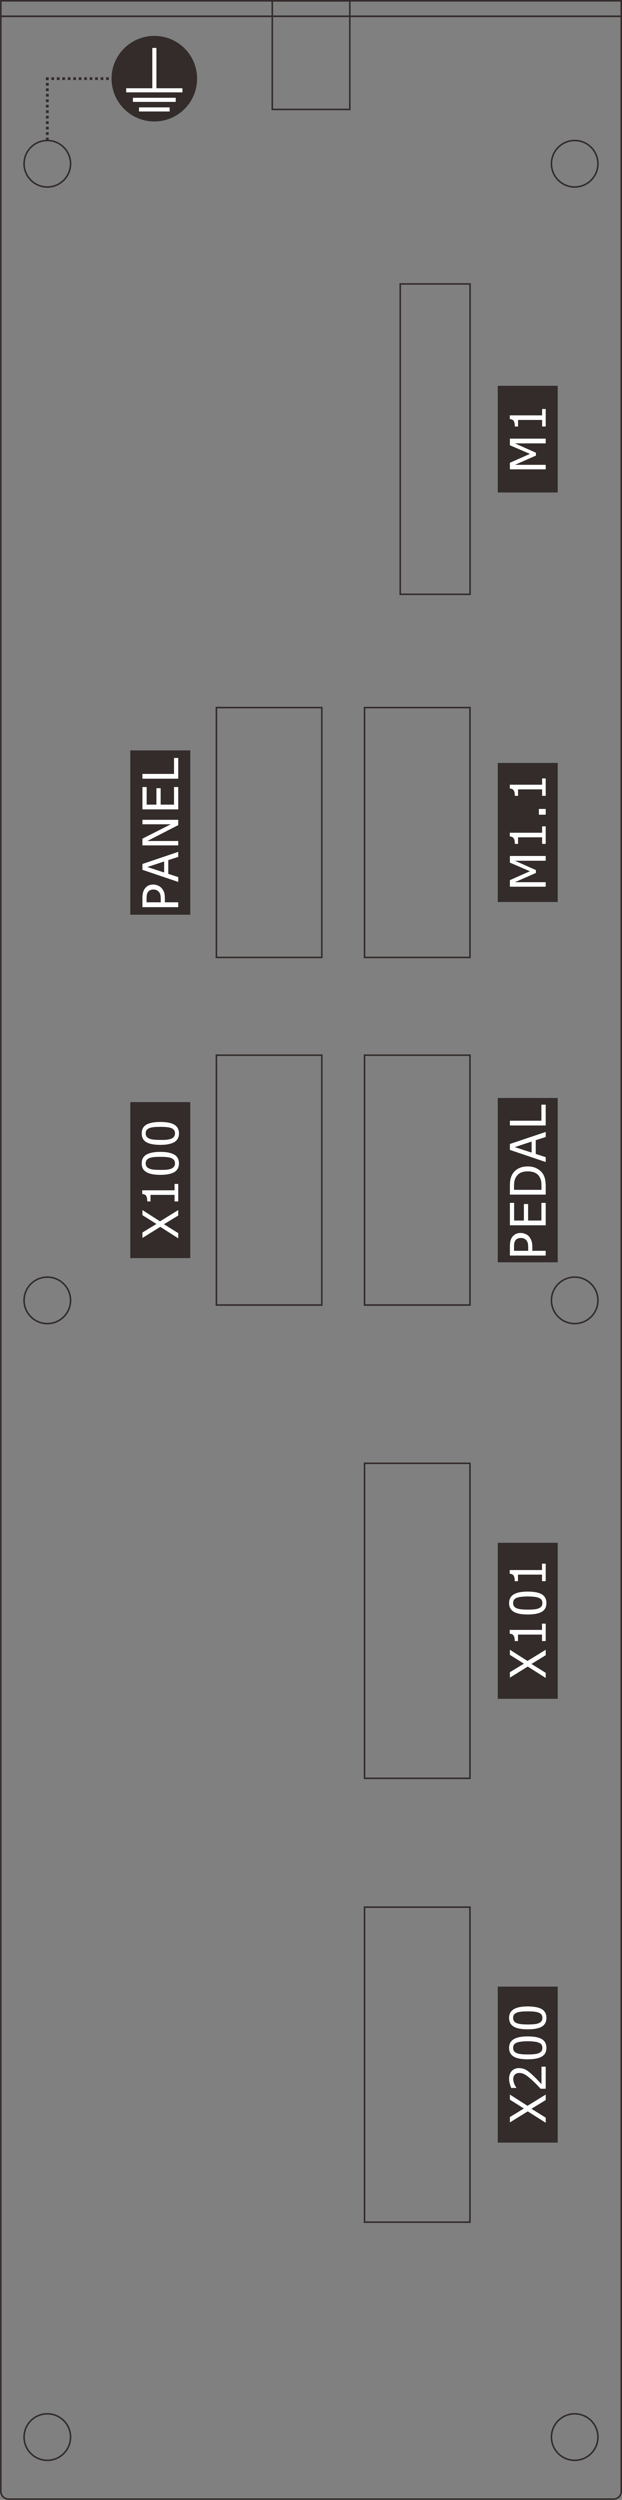 <?xml version="1.0" encoding="UTF-8"?>
<!DOCTYPE svg PUBLIC "-//W3C//DTD SVG 1.1//EN" "http://www.w3.org/Graphics/SVG/1.1/DTD/svg11.dtd">
<!-- Creator: CorelDRAW X8 -->
<svg xmlns="http://www.w3.org/2000/svg" xml:space="preserve" width="80.2mm" height="322.2mm" version="1.1" style="shape-rendering:geometricPrecision; text-rendering:geometricPrecision; image-rendering:optimizeQuality; fill-rule:evenodd; clip-rule:evenodd"
viewBox="0 0 6931 27847"
 xmlns:xlink="http://www.w3.org/1999/xlink">
 <rect x="0" y="0" width="6931" height="27847" fill="#808080" stroke="none"/>
 <defs>
  <style type="text/css">
   <![CDATA[
    .str3 {stroke:#FEFEFE;stroke-width:45.737}
    .str2 {stroke:#332C2B;stroke-width:30.491}
    .str0 {stroke:#332C2B;stroke-width:17.285}
    .str1 {stroke:#332C2B;stroke-width:30.491;stroke-dasharray:30.491 30.491}
    .fil0 {fill:none}
    .fil1 {fill:#332C2B}
    .fil2 {fill:#FEFEFE;fill-rule:nonzero}
   ]]>
  </style>
 </defs>
 <g id="图层_x0020_1">
  <g id="_2675749286864">
   <g>
    <path class="fil0 str0" d="M9 181l6914 0 0 27571c0,47 -39,86 -87,86l-6741 0c-47,0 -86,-39 -86,-86l0 -27571z"/>
    <rect class="fil0 str0" x="9" y="9" width="6914" height="173"/>
   </g>
   <circle class="fil0 str0" cx="527" cy="14485" r="259"/>
   <circle class="fil0 str0" cx="527" cy="27147" r="259"/>
   <circle class="fil0 str0" cx="527" cy="1824" r="259"/>
   <circle class="fil0 str0" cx="6404" cy="14485" r="259"/>
   <circle class="fil0 str0" cx="6404" cy="27147" r="259"/>
   <circle class="fil0 str0" cx="6404" cy="1824" r="259"/>
  </g>
  <rect class="fil0 str0" x="4062" y="16300" width="1175" height="3509"/>
  <rect class="fil0 str0" x="4062" y="21244" width="1175" height="3509"/>
  <rect class="fil0 str0" x="4062" y="7882" width="1175" height="2783"/>
  <rect class="fil0 str0" x="4062" y="11754" width="1175" height="2783"/>
  <rect class="fil0 str0" x="2411" y="7882" width="1175" height="2783"/>
  <rect class="fil0 str0" x="2411" y="11754" width="1175" height="2783"/>
  <rect class="fil0 str0" x="4460" y="3163" width="778" height="3457"/>
  <line class="fil0 str1" x1="527" y1="1564" x2="527" y2= "849" />
  <line class="fil0 str1" x1="511" y1="876" x2="1233" y2= "876" />
  <rect class="fil0 str0" x="3034" y="9" width="864" height="1210"/>
  <g id="_2710420545680">
   <rect class="fil1 str0" transform="matrix(1.46524E-14 -0.553 0.554 1.46855E-14 1456.62 10184.5)" width="3293" height="1189"/>
   <path class="fil2" d="M1707 9853c17,0 34,3 49,10 16,6 29,14 40,25 13,14 24,30 31,48 7,19 10,42 10,71l0 44 149 0 0 54 -399 0 0 -100c0,-24 2,-44 6,-60 4,-17 10,-32 19,-44 10,-15 23,-27 38,-35 16,-8 35,-13 57,-13zm1 56c-13,0 -25,2 -35,7 -10,5 -19,12 -25,21 -5,9 -9,18 -12,29 -2,11 -3,25 -3,42l0 43 158 0 0 -36c0,-21 -2,-38 -5,-51 -4,-13 -10,-24 -19,-33 -8,-8 -16,-13 -26,-17 -9,-4 -20,-5 -33,-5zm278 -85l-399 -135 0 -65 399 -135 0 56 -111 36 0 153 111 36 0 54zm-157 -228l-187 62 187 61 0 -123zm157 -464l0 59 -344 177 344 0 0 49 -399 0 0 -75 316 -160 -316 0 0 -50 399 0zm0 -116l-399 0 0 -249 47 0 0 196 109 0 0 -183 47 0 0 183 149 0 0 -196 47 0 0 249zm0 -573l0 231 -399 0 0 -53 352 0 0 -178 47 0z"/>
  </g>
  <g id="_2710420544240">
   <path class="fil1 str2" d="M1720 415c255,0 461,206 461,461 0,255 -206,462 -461,462 -255,0 -462,-207 -462,-462 0,-255 207,-461 462,-461z"/>
   <path class="fil0 str3" d="M1549 1219l341 0m-409 -107l477 0m-552 -106l627 0m-313 0l0 -472"/>
  </g>
  <g id="_2710420544560">
   <rect class="fil1 str0" transform="matrix(1.46524E-14 -0.553 0.554 1.46855E-14 5551.43 14056.4)" width="3293" height="1189"/>
   <path class="fil2" d="M5802 13734c17,0 34,4 49,10 16,6 29,14 40,25 13,14 23,30 30,49 7,18 11,41 11,70l0 45 149 0 0 53 -399 0 0 -100c0,-24 2,-44 5,-60 4,-17 11,-32 19,-44 11,-15 24,-27 39,-35 16,-8 35,-13 57,-13zm1 56c-13,0 -25,2 -35,7 -11,5 -19,12 -25,21 -6,9 -10,18 -12,30 -2,11 -3,24 -3,41l0 44 158 0 0 -36c0,-22 -2,-39 -5,-52 -4,-13 -10,-24 -19,-33 -8,-8 -16,-13 -26,-17 -9,-3 -20,-5 -33,-5zm278 -141l-399 0 0 -250 47 0 0 197 109 0 0 -184 47 0 0 184 148 0 0 -197 48 0 0 250zm-200 -656c37,0 70,7 99,22 29,15 52,34 69,59 12,20 21,41 25,62 4,20 7,47 7,79l0 92 -399 0 0 -91c0,-37 2,-67 8,-88 6,-21 13,-39 23,-54 17,-26 40,-46 68,-60 28,-14 62,-21 100,-21zm0 55c-31,0 -57,5 -79,15 -21,11 -38,26 -50,46 -9,14 -15,29 -19,45 -3,16 -5,36 -5,59l0 41 306 0 0 -41c0,-23 -1,-44 -5,-61 -4,-18 -11,-34 -21,-49 -12,-18 -29,-32 -50,-41 -20,-9 -46,-14 -77,-14zm200 -104l-399 -135 0 -66 399 -134 0 56 -111 36 0 153 111 36 0 54zm-157 -228l-188 62 188 61 0 -123zm157 -411l0 232 -399 0 0 -53 351 0 0 -179 48 0z"/>
  </g>
  <g id="_2710420546832">
   <rect class="fil1 str0" transform="matrix(1.05449E-14 -0.359 0.554 1.32406E-14 5551.43 5482.8)" width="3293" height="1189"/>
   <path class="fil2" d="M6081 4886l0 53 -343 0 234 104 0 32 -234 103 343 0 0 50 -399 0 0 -73 223 -99 -223 -96 0 -74 399 0zm0 -330l0 195 -40 0 0 -73 -268 0 0 73 -36 0c0,-28 -4,-48 -12,-61 -8,-13 -23,-20 -44,-22l0 -41 360 0 0 -71 40 0z"/>
  </g>
  <g id="_2710420547856">
   <rect class="fil1 str0" transform="matrix(1.05449E-14 -0.525 0.554 1.93618E-14 5551.43 18918.9)" width="3293" height="1189"/>
   <path class="fil2" d="M6081 18377l0 61 -159 97 159 99 0 57 -200 -127 -199 124 0 -61 156 -95 -156 -98 0 -57 196 125 203 -125zm0 -291l0 194 -41 0 0 -72 -268 0 0 72 -36 0c0,-27 -4,-47 -12,-60 -8,-13 -22,-20 -44,-22l0 -42 360 0 0 -70 41 0zm-200 -357c71,0 124,11 158,31 33,21 50,53 50,97 0,44 -17,76 -51,97 -35,20 -87,30 -157,30 -72,0 -124,-10 -158,-31 -33,-21 -50,-53 -50,-96 0,-44 18,-76 52,-97 35,-21 86,-31 156,-31zm121 69c-13,-5 -30,-9 -50,-11 -20,-2 -44,-4 -71,-4 -27,0 -51,2 -71,4 -21,2 -37,6 -51,11 -13,5 -24,13 -31,22 -7,10 -10,22 -10,37 0,15 3,27 10,36 7,10 18,18 32,23 13,5 31,9 51,11 21,2 44,3 70,3 28,0 52,-1 70,-3 19,-1 36,-5 51,-11 13,-5 24,-12 31,-22 8,-9 11,-22 11,-37 0,-15 -3,-27 -10,-37 -7,-9 -18,-17 -32,-22zm79 -380l0 195 -41 0 0 -73 -268 0 0 73 -36 0c0,-28 -4,-48 -12,-61 -8,-13 -22,-20 -44,-22l0 -41 360 0 0 -71 41 0z"/>
  </g>
  <g id="_2710420546544">
   <rect class="fil1 str0" transform="matrix(1.05449E-14 -0.468 0.554 1.72468E-14 5551.43 10043.5)" width="3293" height="1189"/>
   <path class="fil2" d="M6081 9535l0 53 -343 0 234 104 0 32 -234 103 343 0 0 50 -399 0 0 -73 223 -99 -223 -96 0 -74 399 0zm0 -330l0 195 -40 0 0 -73 -268 0 0 73 -36 0c0,-28 -4,-48 -12,-61 -8,-13 -23,-20 -44,-22l0 -41 360 0 0 -71 40 0zm0 -194l0 64 -76 0 0 -64 76 0zm0 -340l0 194 -40 0 0 -72 -268 0 0 72 -36 0c0,-27 -4,-47 -12,-60 -8,-13 -23,-20 -44,-22l0 -42 360 0 0 -70 40 0z"/>
  </g>
  <g id="_2710420548592">
   <rect class="fil1 str0" transform="matrix(1.05449E-14 -0.525 0.554 1.93618E-14 1456.62 14009.8)" width="3293" height="1189"/>
   <path class="fil2" d="M1986 13479l0 61 -159 97 159 99 0 58 -200 -128 -199 124 0 -61 156 -95 -156 -98 0 -57 196 126 203 -126zm0 -291l0 195 -41 0 0 -73 -268 0 0 73 -36 0c0,-28 -4,-48 -12,-61 -7,-13 -22,-20 -44,-22l0 -41 360 0 0 -71 41 0zm-200 -357c72,0 124,11 158,32 33,20 50,53 50,96 0,44 -17,76 -51,97 -34,20 -86,31 -156,31 -72,0 -125,-11 -158,-32 -34,-20 -50,-53 -50,-96 0,-44 17,-76 51,-97 35,-20 87,-31 156,-31zm122 69c-14,-5 -30,-9 -51,-11 -20,-2 -43,-3 -71,-3 -27,0 -51,1 -71,3 -20,2 -37,6 -50,11 -14,6 -24,13 -31,22 -7,10 -11,22 -11,37 0,15 4,27 11,37 7,9 17,17 31,22 14,6 31,9 51,11 21,2 44,3 71,3 27,0 51,-1 69,-2 19,-2 36,-6 51,-11 13,-6 24,-13 31,-23 8,-9 12,-22 12,-37 0,-15 -4,-27 -11,-37 -7,-9 -18,-17 -31,-22zm-122 -402c72,0 124,10 158,31 33,21 50,53 50,96 0,44 -17,76 -51,97 -34,20 -86,31 -156,31 -72,0 -125,-11 -158,-31 -34,-21 -50,-53 -50,-97 0,-44 17,-76 51,-97 35,-20 87,-30 156,-30zm122 68c-14,-5 -30,-9 -51,-11 -20,-2 -43,-3 -71,-3 -27,0 -51,1 -71,3 -20,2 -37,6 -50,11 -14,6 -24,13 -31,22 -7,10 -11,22 -11,37 0,15 4,27 11,37 7,9 17,17 31,22 14,6 31,9 51,11 21,2 44,3 71,3 27,0 51,0 69,-2 19,-2 36,-6 51,-11 13,-5 24,-13 31,-22 8,-10 12,-23 12,-38 0,-15 -4,-27 -11,-37 -7,-9 -18,-17 -31,-22z"/>
  </g>
  <g id="_2710420549072">
   <rect class="fil1 str0" transform="matrix(1.05449E-14 -0.525 0.554 1.93618E-14 5551.43 23862.5)" width="3293" height="1189"/>
   <path class="fil2" d="M6081 23332l0 61 -159 97 159 99 0 57 -200 -127 -199 123 0 -60 156 -95 -156 -98 0 -57 196 125 203 -125zm0 -311l0 246 -57 0c-16,-18 -33,-35 -48,-51 -15,-15 -31,-31 -48,-46 -33,-30 -60,-51 -80,-62 -20,-11 -41,-17 -62,-17 -11,0 -21,2 -30,6 -8,3 -15,8 -20,14 -6,6 -10,14 -13,22 -2,8 -4,17 -4,27 0,9 2,19 4,29 2,9 6,19 9,28 3,7 7,14 11,21 4,7 8,13 11,17l0 3 -57 0c-5,-11 -10,-26 -16,-46 -5,-20 -8,-38 -8,-56 0,-37 10,-66 30,-87 20,-21 46,-32 80,-32 16,0 30,2 43,6 13,3 26,8 37,15 12,6 23,14 34,24 12,9 23,19 34,29 18,17 37,35 57,56 20,21 35,37 46,49l0 -195 47 0zm-200 -337c71,0 124,10 158,31 33,21 50,53 50,97 0,44 -17,76 -51,96 -35,21 -87,31 -157,31 -72,0 -124,-10 -158,-31 -33,-21 -50,-53 -50,-96 0,-44 18,-77 52,-97 35,-21 86,-31 156,-31zm121 69c-13,-6 -30,-9 -50,-11 -20,-3 -44,-4 -71,-4 -27,0 -51,1 -71,4 -21,2 -37,6 -51,11 -13,5 -24,13 -31,22 -7,9 -10,22 -10,37 0,14 3,27 10,36 7,10 18,17 32,23 13,5 31,9 51,11 21,2 44,3 70,3 28,0 52,-1 70,-3 19,-1 36,-5 51,-11 13,-5 24,-12 31,-22 8,-9 11,-22 11,-37 0,-15 -3,-27 -10,-37 -7,-10 -18,-17 -32,-22zm-121 -403c71,0 124,11 158,31 33,21 50,53 50,97 0,44 -17,76 -51,97 -35,20 -87,30 -157,30 -72,0 -124,-10 -158,-31 -33,-21 -50,-53 -50,-96 0,-44 18,-76 52,-97 35,-21 86,-31 156,-31zm121 69c-13,-5 -30,-9 -50,-11 -20,-2 -44,-3 -71,-3 -27,0 -51,1 -71,3 -21,2 -37,6 -51,11 -13,5 -24,13 -31,22 -7,10 -10,22 -10,37 0,15 3,27 10,36 7,10 18,18 32,23 13,5 31,9 51,11 21,2 44,3 70,3 28,0 52,-1 70,-3 19,-1 36,-5 51,-11 13,-5 24,-12 31,-22 8,-9 11,-22 11,-37 0,-15 -3,-27 -10,-37 -7,-9 -18,-17 -32,-22z"/>
  </g>
 </g>
</svg>
